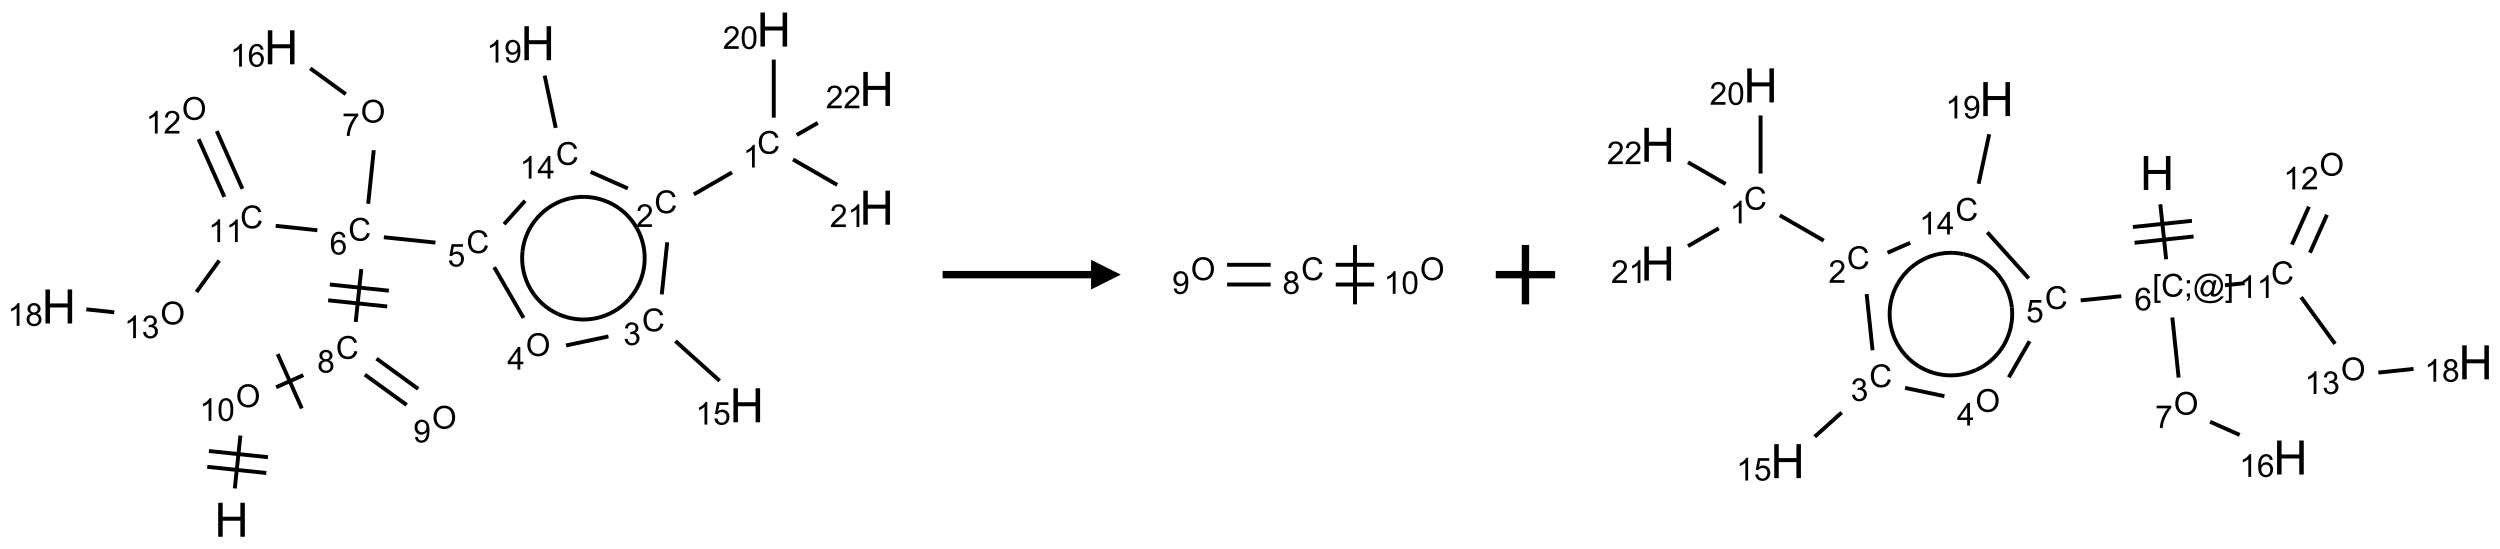 <?xml version="1.0" encoding="UTF-8"?>
<svg xmlns="http://www.w3.org/2000/svg" xmlns:xlink="http://www.w3.org/1999/xlink" width="842" height="185" viewBox="0 0 842 185">
<defs>
<g>
<g id="glyph-0-0">
<path d="M 2 0 L 2 -10 L 10 -10 L 10 0 Z M 2.25 -0.25 L 9.75 -0.25 L 9.75 -9.75 L 2.25 -9.75 Z M 2.25 -0.25 "/>
</g>
<g id="glyph-0-1">
<path d="M 1.281 0 L 1.281 -11.453 L 2.797 -11.453 L 2.797 -6.75 L 8.75 -6.75 L 8.75 -11.453 L 10.266 -11.453 L 10.266 0 L 8.75 0 L 8.75 -5.398 L 2.797 -5.398 L 2.797 0 Z M 1.281 0 "/>
</g>
<g id="glyph-1-0">
<path d="M 1.332 0 L 1.332 -6.668 L 6.668 -6.668 L 6.668 0 Z M 1.5 -0.168 L 6.5 -0.168 L 6.5 -6.5 L 1.5 -6.5 Z M 1.5 -0.168 "/>
</g>
<g id="glyph-1-1">
<path d="M 0.516 -3.719 C 0.516 -4.984 0.855 -5.977 1.535 -6.695 C 2.215 -7.414 3.094 -7.77 4.172 -7.77 C 4.875 -7.77 5.512 -7.602 6.078 -7.266 C 6.645 -6.93 7.074 -6.461 7.371 -5.855 C 7.668 -5.254 7.816 -4.57 7.816 -3.809 C 7.816 -3.035 7.66 -2.34 7.348 -1.73 C 7.035 -1.117 6.594 -0.656 6.02 -0.34 C 5.449 -0.027 4.828 0.129 4.168 0.129 C 3.449 0.129 2.805 -0.043 2.238 -0.391 C 1.672 -0.738 1.246 -1.211 0.953 -1.812 C 0.66 -2.414 0.516 -3.047 0.516 -3.719 Z M 1.559 -3.703 C 1.559 -2.781 1.805 -2.059 2.301 -1.527 C 2.793 -1 3.414 -0.734 4.16 -0.734 C 4.922 -0.734 5.547 -1 6.039 -1.535 C 6.531 -2.07 6.777 -2.828 6.777 -3.812 C 6.777 -4.434 6.672 -4.977 6.461 -5.441 C 6.25 -5.902 5.945 -6.262 5.539 -6.52 C 5.133 -6.773 4.68 -6.902 4.176 -6.902 C 3.461 -6.902 2.848 -6.656 2.332 -6.164 C 1.816 -5.672 1.559 -4.852 1.559 -3.703 Z M 1.559 -3.703 "/>
</g>
<g id="glyph-1-2">
<path d="M 3.973 0 L 3.035 0 L 3.035 -5.973 C 2.809 -5.758 2.516 -5.543 2.148 -5.328 C 1.781 -5.113 1.453 -4.953 1.16 -4.844 L 1.16 -5.75 C 1.684 -5.996 2.145 -6.297 2.535 -6.645 C 2.93 -6.996 3.207 -7.336 3.371 -7.668 L 3.973 -7.668 Z M 3.973 0 "/>
</g>
<g id="glyph-1-3">
<path d="M 0.441 -3.766 C 0.441 -4.668 0.535 -5.395 0.723 -5.945 C 0.906 -6.496 1.184 -6.922 1.551 -7.219 C 1.918 -7.516 2.375 -7.668 2.934 -7.668 C 3.344 -7.668 3.703 -7.586 4.012 -7.418 C 4.32 -7.254 4.574 -7.016 4.777 -6.707 C 4.977 -6.395 5.137 -6.016 5.25 -5.57 C 5.363 -5.125 5.422 -4.523 5.422 -3.766 C 5.422 -2.871 5.328 -2.148 5.145 -1.598 C 4.961 -1.047 4.688 -0.621 4.32 -0.32 C 3.953 -0.02 3.492 0.129 2.934 0.129 C 2.195 0.129 1.617 -0.133 1.199 -0.66 C 0.695 -1.297 0.441 -2.332 0.441 -3.766 Z M 1.406 -3.766 C 1.406 -2.512 1.555 -1.68 1.848 -1.262 C 2.141 -0.848 2.5 -0.641 2.934 -0.641 C 3.363 -0.641 3.727 -0.848 4.02 -1.266 C 4.312 -1.684 4.457 -2.516 4.457 -3.766 C 4.457 -5.023 4.312 -5.859 4.02 -6.27 C 3.727 -6.684 3.359 -6.891 2.922 -6.891 C 2.492 -6.891 2.148 -6.707 1.891 -6.344 C 1.566 -5.879 1.406 -5.02 1.406 -3.766 Z M 1.406 -3.766 "/>
</g>
<g id="glyph-1-4">
<path d="M 6.27 -2.676 L 7.281 -2.422 C 7.07 -1.594 6.688 -0.961 6.137 -0.523 C 5.586 -0.086 4.914 0.129 4.121 0.129 C 3.297 0.129 2.629 -0.039 2.113 -0.371 C 1.598 -0.707 1.203 -1.191 0.934 -1.828 C 0.664 -2.465 0.531 -3.145 0.531 -3.875 C 0.531 -4.672 0.684 -5.363 0.988 -5.957 C 1.293 -6.547 1.723 -6.996 2.285 -7.305 C 2.844 -7.613 3.461 -7.766 4.137 -7.766 C 4.898 -7.766 5.543 -7.57 6.062 -7.184 C 6.582 -6.793 6.945 -6.246 7.152 -5.543 L 6.156 -5.309 C 5.98 -5.863 5.723 -6.266 5.387 -6.52 C 5.051 -6.773 4.625 -6.902 4.113 -6.902 C 3.527 -6.902 3.039 -6.762 2.645 -6.48 C 2.25 -6.199 1.973 -5.82 1.812 -5.348 C 1.652 -4.871 1.574 -4.383 1.574 -3.879 C 1.574 -3.23 1.668 -2.664 1.855 -2.18 C 2.047 -1.695 2.34 -1.332 2.738 -1.094 C 3.137 -0.855 3.57 -0.734 4.035 -0.734 C 4.602 -0.734 5.082 -0.898 5.473 -1.223 C 5.867 -1.551 6.133 -2.035 6.27 -2.676 Z M 6.27 -2.676 "/>
</g>
<g id="glyph-1-5">
<path d="M 1.887 -4.141 C 1.496 -4.281 1.207 -4.484 1.02 -4.75 C 0.832 -5.016 0.738 -5.328 0.738 -5.699 C 0.738 -6.254 0.938 -6.719 1.34 -7.098 C 1.738 -7.477 2.27 -7.668 2.934 -7.668 C 3.598 -7.668 4.137 -7.473 4.543 -7.086 C 4.949 -6.699 5.152 -6.227 5.152 -5.672 C 5.152 -5.316 5.059 -5.008 4.871 -4.746 C 4.688 -4.484 4.406 -4.281 4.027 -4.141 C 4.496 -3.988 4.852 -3.742 5.098 -3.402 C 5.34 -3.062 5.465 -2.656 5.465 -2.184 C 5.465 -1.531 5.234 -0.98 4.77 -0.535 C 4.309 -0.09 3.703 0.129 2.949 0.129 C 2.195 0.129 1.586 -0.094 1.125 -0.539 C 0.664 -0.984 0.434 -1.543 0.434 -2.207 C 0.434 -2.703 0.559 -3.121 0.809 -3.457 C 1.062 -3.793 1.422 -4.02 1.887 -4.141 Z M 1.699 -5.73 C 1.699 -5.367 1.812 -5.074 2.047 -4.844 C 2.281 -4.613 2.582 -4.5 2.953 -4.5 C 3.312 -4.5 3.609 -4.613 3.84 -4.84 C 4.07 -5.066 4.188 -5.348 4.188 -5.676 C 4.188 -6.02 4.07 -6.309 3.832 -6.543 C 3.594 -6.777 3.297 -6.895 2.941 -6.895 C 2.586 -6.895 2.289 -6.781 2.051 -6.551 C 1.816 -6.324 1.699 -6.047 1.699 -5.73 Z M 1.395 -2.203 C 1.395 -1.938 1.461 -1.676 1.586 -1.426 C 1.711 -1.176 1.902 -0.984 2.152 -0.848 C 2.402 -0.711 2.672 -0.641 2.957 -0.641 C 3.406 -0.641 3.777 -0.785 4.066 -1.074 C 4.359 -1.363 4.504 -1.727 4.504 -2.172 C 4.504 -2.625 4.355 -2.996 4.055 -3.293 C 3.754 -3.586 3.379 -3.734 2.926 -3.734 C 2.484 -3.734 2.121 -3.59 1.832 -3.297 C 1.543 -3.004 1.395 -2.641 1.395 -2.203 Z M 1.395 -2.203 "/>
</g>
<g id="glyph-1-6">
<path d="M 5.309 -5.766 L 4.375 -5.691 C 4.293 -6.059 4.172 -6.328 4.02 -6.496 C 3.766 -6.762 3.453 -6.895 3.082 -6.895 C 2.785 -6.895 2.523 -6.812 2.297 -6.645 C 2 -6.43 1.77 -6.117 1.598 -5.703 C 1.43 -5.289 1.34 -4.703 1.332 -3.938 C 1.559 -4.281 1.836 -4.535 2.16 -4.703 C 2.488 -4.871 2.828 -4.953 3.188 -4.953 C 3.812 -4.953 4.344 -4.723 4.785 -4.262 C 5.223 -3.801 5.441 -3.207 5.441 -2.48 C 5.441 -2 5.34 -1.555 5.133 -1.145 C 4.926 -0.73 4.641 -0.418 4.281 -0.199 C 3.922 0.02 3.512 0.129 3.051 0.129 C 2.27 0.129 1.633 -0.156 1.141 -0.73 C 0.648 -1.305 0.402 -2.254 0.402 -3.574 C 0.402 -5.051 0.672 -6.121 1.219 -6.793 C 1.695 -7.375 2.336 -7.668 3.141 -7.668 C 3.742 -7.668 4.234 -7.5 4.617 -7.16 C 5 -6.824 5.23 -6.359 5.309 -5.766 Z M 1.48 -2.473 C 1.48 -2.152 1.547 -1.844 1.684 -1.547 C 1.82 -1.25 2.016 -1.027 2.262 -0.871 C 2.508 -0.719 2.766 -0.641 3.035 -0.641 C 3.434 -0.641 3.773 -0.801 4.059 -1.121 C 4.344 -1.441 4.484 -1.875 4.484 -2.422 C 4.484 -2.949 4.344 -3.367 4.062 -3.668 C 3.781 -3.973 3.426 -4.125 3 -4.125 C 2.578 -4.125 2.219 -3.973 1.922 -3.668 C 1.625 -3.363 1.48 -2.969 1.48 -2.473 Z M 1.48 -2.473 "/>
</g>
<g id="glyph-1-7">
<path d="M 0.441 -2 L 1.426 -2.082 C 1.5 -1.605 1.668 -1.242 1.934 -1.004 C 2.199 -0.762 2.52 -0.641 2.895 -0.641 C 3.348 -0.641 3.73 -0.812 4.043 -1.152 C 4.355 -1.492 4.512 -1.941 4.512 -2.504 C 4.512 -3.039 4.359 -3.461 4.059 -3.77 C 3.758 -4.078 3.367 -4.234 2.879 -4.234 C 2.578 -4.234 2.305 -4.164 2.062 -4.027 C 1.82 -3.891 1.629 -3.715 1.488 -3.496 L 0.609 -3.609 L 1.348 -7.531 L 5.145 -7.531 L 5.145 -6.637 L 2.098 -6.637 L 1.688 -4.582 C 2.145 -4.902 2.625 -5.062 3.129 -5.062 C 3.797 -5.062 4.359 -4.832 4.816 -4.371 C 5.277 -3.91 5.504 -3.312 5.504 -2.59 C 5.504 -1.898 5.305 -1.301 4.902 -0.797 C 4.41 -0.18 3.742 0.129 2.895 0.129 C 2.199 0.129 1.633 -0.062 1.195 -0.453 C 0.758 -0.844 0.504 -1.359 0.441 -2 Z M 0.441 -2 "/>
</g>
<g id="glyph-1-8">
<path d="M 3.449 0 L 3.449 -1.828 L 0.137 -1.828 L 0.137 -2.688 L 3.621 -7.637 L 4.387 -7.637 L 4.387 -2.688 L 5.418 -2.688 L 5.418 -1.828 L 4.387 -1.828 L 4.387 0 Z M 3.449 -2.688 L 3.449 -6.129 L 1.059 -2.688 Z M 3.449 -2.688 "/>
</g>
<g id="glyph-1-9">
<path d="M 0.449 -2.016 L 1.387 -2.141 C 1.492 -1.609 1.676 -1.227 1.934 -0.992 C 2.191 -0.758 2.508 -0.641 2.879 -0.641 C 3.32 -0.641 3.695 -0.793 3.996 -1.098 C 4.301 -1.402 4.453 -1.781 4.453 -2.234 C 4.453 -2.664 4.312 -3.02 4.031 -3.301 C 3.75 -3.578 3.391 -3.719 2.957 -3.719 C 2.781 -3.719 2.562 -3.684 2.297 -3.613 L 2.402 -4.438 C 2.465 -4.43 2.516 -4.426 2.551 -4.426 C 2.949 -4.426 3.312 -4.531 3.629 -4.738 C 3.949 -4.949 4.109 -5.27 4.109 -5.703 C 4.109 -6.047 3.992 -6.332 3.762 -6.559 C 3.527 -6.785 3.227 -6.895 2.859 -6.895 C 2.496 -6.895 2.191 -6.781 1.949 -6.551 C 1.707 -6.324 1.547 -5.98 1.48 -5.52 L 0.543 -5.688 C 0.656 -6.316 0.918 -6.805 1.324 -7.148 C 1.73 -7.492 2.234 -7.668 2.84 -7.668 C 3.254 -7.668 3.641 -7.578 3.988 -7.398 C 4.34 -7.219 4.609 -6.977 4.793 -6.668 C 4.98 -6.359 5.074 -6.031 5.074 -5.684 C 5.074 -5.352 4.984 -5.051 4.809 -4.781 C 4.629 -4.512 4.367 -4.297 4.02 -4.137 C 4.473 -4.031 4.824 -3.816 5.074 -3.488 C 5.324 -3.16 5.449 -2.75 5.449 -2.254 C 5.449 -1.59 5.203 -1.023 4.719 -0.559 C 4.234 -0.098 3.617 0.137 2.875 0.137 C 2.203 0.137 1.648 -0.062 1.207 -0.465 C 0.762 -0.863 0.512 -1.379 0.449 -2.016 Z M 0.449 -2.016 "/>
</g>
<g id="glyph-1-10">
<path d="M 5.371 -0.902 L 5.371 0 L 0.324 0 C 0.316 -0.227 0.352 -0.441 0.434 -0.652 C 0.562 -0.996 0.766 -1.332 1.051 -1.668 C 1.332 -2 1.742 -2.387 2.277 -2.824 C 3.105 -3.504 3.668 -4.043 3.957 -4.441 C 4.25 -4.84 4.395 -5.215 4.395 -5.566 C 4.395 -5.938 4.262 -6.254 3.996 -6.508 C 3.73 -6.762 3.387 -6.891 2.957 -6.891 C 2.508 -6.891 2.145 -6.754 1.875 -6.484 C 1.605 -6.215 1.469 -5.84 1.465 -5.359 L 0.5 -5.457 C 0.566 -6.176 0.812 -6.727 1.246 -7.102 C 1.676 -7.477 2.254 -7.668 2.98 -7.668 C 3.711 -7.668 4.293 -7.465 4.719 -7.059 C 5.145 -6.652 5.359 -6.148 5.359 -5.547 C 5.359 -5.242 5.297 -4.941 5.172 -4.645 C 5.047 -4.352 4.84 -4.039 4.551 -3.715 C 4.262 -3.387 3.777 -2.938 3.105 -2.371 C 2.543 -1.898 2.18 -1.578 2.02 -1.41 C 1.859 -1.242 1.73 -1.07 1.625 -0.902 Z M 5.371 -0.902 "/>
</g>
<g id="glyph-1-11">
<path d="M 0.582 -1.766 L 1.484 -1.848 C 1.562 -1.426 1.707 -1.117 1.922 -0.926 C 2.137 -0.734 2.414 -0.641 2.75 -0.641 C 3.039 -0.641 3.289 -0.707 3.508 -0.84 C 3.727 -0.973 3.902 -1.148 4.043 -1.367 C 4.18 -1.586 4.297 -1.887 4.391 -2.262 C 4.484 -2.637 4.531 -3.016 4.531 -3.406 C 4.531 -3.449 4.531 -3.512 4.527 -3.594 C 4.34 -3.297 4.082 -3.055 3.758 -2.867 C 3.434 -2.68 3.082 -2.59 2.703 -2.59 C 2.07 -2.59 1.535 -2.816 1.098 -3.277 C 0.66 -3.734 0.441 -4.34 0.441 -5.09 C 0.441 -5.863 0.672 -6.484 1.129 -6.957 C 1.586 -7.43 2.156 -7.668 2.844 -7.668 C 3.34 -7.668 3.793 -7.531 4.207 -7.266 C 4.617 -7 4.93 -6.617 5.145 -6.121 C 5.355 -5.629 5.465 -4.91 5.465 -3.973 C 5.465 -2.996 5.359 -2.223 5.145 -1.645 C 4.934 -1.066 4.617 -0.625 4.199 -0.324 C 3.781 -0.02 3.293 0.129 2.73 0.129 C 2.133 0.129 1.645 -0.035 1.266 -0.367 C 0.887 -0.699 0.66 -1.164 0.582 -1.766 Z M 4.422 -5.137 C 4.422 -5.676 4.277 -6.102 3.992 -6.418 C 3.707 -6.734 3.359 -6.891 2.957 -6.891 C 2.543 -6.891 2.18 -6.719 1.871 -6.379 C 1.562 -6.039 1.406 -5.598 1.406 -5.059 C 1.406 -4.57 1.555 -4.176 1.848 -3.871 C 2.141 -3.566 2.5 -3.418 2.934 -3.418 C 3.367 -3.418 3.723 -3.57 4.004 -3.871 C 4.281 -4.176 4.422 -4.598 4.422 -5.137 Z M 4.422 -5.137 "/>
</g>
<g id="glyph-1-12">
<path d="M 0.504 -6.637 L 0.504 -7.535 L 5.449 -7.535 L 5.449 -6.809 C 4.961 -6.289 4.48 -5.602 4.004 -4.746 C 3.527 -3.887 3.156 -3.004 2.895 -2.098 C 2.707 -1.461 2.59 -0.762 2.535 0 L 1.574 0 C 1.582 -0.602 1.703 -1.328 1.926 -2.176 C 2.152 -3.027 2.477 -3.848 2.898 -4.637 C 3.32 -5.426 3.77 -6.094 4.246 -6.637 Z M 0.504 -6.637 "/>
</g>
<g id="glyph-1-13">
<path d="M 0.723 2.121 L 0.723 -7.637 L 2.793 -7.637 L 2.793 -6.859 L 1.66 -6.859 L 1.66 1.344 L 2.793 1.344 L 2.793 2.121 Z M 0.723 2.121 "/>
</g>
<g id="glyph-1-14">
<path d="M 0.949 -4.465 L 0.949 -5.531 L 2.016 -5.531 L 2.016 -4.465 Z M 0.949 0 L 0.949 -1.066 L 2.016 -1.066 L 2.016 0 C 2.016 0.391 1.945 0.711 1.809 0.949 C 1.668 1.191 1.449 1.379 1.145 1.512 L 0.887 1.109 C 1.082 1.023 1.23 0.895 1.324 0.727 C 1.418 0.559 1.469 0.316 1.48 0 Z M 0.949 0 "/>
</g>
<g id="glyph-1-15">
<path d="M 6.047 -0.848 C 5.82 -0.59 5.57 -0.379 5.289 -0.223 C 5.008 -0.062 4.73 0.016 4.449 0.016 C 4.141 0.016 3.84 -0.074 3.547 -0.254 C 3.254 -0.434 3.02 -0.715 2.836 -1.09 C 2.652 -1.465 2.562 -1.875 2.562 -2.324 C 2.562 -2.875 2.703 -3.43 2.988 -3.98 C 3.27 -4.535 3.621 -4.953 4.043 -5.23 C 4.461 -5.508 4.871 -5.645 5.266 -5.645 C 5.566 -5.645 5.855 -5.566 6.129 -5.41 C 6.402 -5.25 6.641 -5.012 6.84 -4.688 L 7.016 -5.496 L 7.949 -5.496 L 7.199 -2 C 7.094 -1.516 7.043 -1.246 7.043 -1.191 C 7.043 -1.098 7.078 -1.02 7.148 -0.949 C 7.219 -0.883 7.305 -0.848 7.406 -0.848 C 7.59 -0.848 7.832 -0.953 8.129 -1.168 C 8.527 -1.445 8.84 -1.816 9.07 -2.285 C 9.301 -2.75 9.418 -3.234 9.418 -3.73 C 9.418 -4.309 9.27 -4.852 8.973 -5.355 C 8.676 -5.859 8.23 -6.262 7.645 -6.562 C 7.055 -6.863 6.406 -7.016 5.691 -7.016 C 4.879 -7.016 4.137 -6.824 3.465 -6.445 C 2.793 -6.066 2.273 -5.52 1.902 -4.809 C 1.535 -4.098 1.348 -3.34 1.348 -2.527 C 1.348 -1.676 1.535 -0.941 1.902 -0.328 C 2.273 0.285 2.809 0.742 3.508 1.035 C 4.207 1.328 4.984 1.473 5.832 1.473 C 6.742 1.473 7.504 1.32 8.121 1.016 C 8.734 0.711 9.195 0.34 9.5 -0.098 L 10.441 -0.098 C 10.266 0.266 9.961 0.637 9.531 1.016 C 9.102 1.395 8.59 1.695 7.996 1.914 C 7.402 2.133 6.688 2.246 5.848 2.246 C 5.078 2.246 4.367 2.145 3.715 1.949 C 3.066 1.75 2.512 1.453 2.051 1.055 C 1.594 0.656 1.25 0.199 1.016 -0.316 C 0.723 -0.973 0.578 -1.684 0.578 -2.441 C 0.578 -3.289 0.75 -4.098 1.098 -4.863 C 1.523 -5.805 2.125 -6.527 2.902 -7.027 C 3.684 -7.527 4.629 -7.777 5.738 -7.777 C 6.602 -7.777 7.375 -7.602 8.059 -7.246 C 8.746 -6.895 9.285 -6.371 9.684 -5.672 C 10.02 -5.07 10.188 -4.418 10.188 -3.715 C 10.188 -2.707 9.832 -1.812 9.125 -1.031 C 8.492 -0.328 7.801 0.02 7.051 0.02 C 6.812 0.02 6.617 -0.016 6.473 -0.09 C 6.324 -0.16 6.215 -0.266 6.145 -0.402 C 6.102 -0.488 6.066 -0.637 6.047 -0.848 Z M 3.527 -2.262 C 3.527 -1.785 3.641 -1.414 3.863 -1.152 C 4.09 -0.887 4.348 -0.754 4.641 -0.754 C 4.836 -0.754 5.039 -0.812 5.254 -0.93 C 5.469 -1.047 5.676 -1.219 5.871 -1.449 C 6.066 -1.676 6.23 -1.969 6.355 -2.32 C 6.48 -2.672 6.543 -3.027 6.543 -3.379 C 6.543 -3.852 6.426 -4.219 6.191 -4.48 C 5.957 -4.738 5.672 -4.871 5.332 -4.871 C 5.109 -4.871 4.902 -4.812 4.707 -4.699 C 4.512 -4.586 4.32 -4.406 4.137 -4.156 C 3.953 -3.906 3.805 -3.602 3.691 -3.246 C 3.582 -2.887 3.527 -2.559 3.527 -2.262 Z M 3.527 -2.262 "/>
</g>
<g id="glyph-1-16">
<path d="M 2.27 2.121 L 0.203 2.121 L 0.203 1.344 L 1.332 1.344 L 1.332 -6.859 L 0.203 -6.859 L 0.203 -7.637 L 2.27 -7.637 Z M 2.27 2.121 "/>
</g>
</g>
</defs>
<path fill="none" stroke-width="0.033" stroke-linecap="butt" stroke-linejoin="miter" stroke="rgb(0%, 0%, 0%)" stroke-opacity="1" stroke-miterlimit="10" d="M 1.482 3.864 L 1.529 3.419 " transform="matrix(40, 0, 0, 40, 19.805, 9.947)"/>
<path fill="none" stroke-width="0.033" stroke-linecap="butt" stroke-linejoin="miter" stroke="rgb(0%, 0%, 0%)" stroke-opacity="1" stroke-miterlimit="10" d="M 1.761 3.601 L 1.264 3.549 " transform="matrix(40, 0, 0, 40, 19.805, 9.947)"/>
<path fill="none" stroke-width="0.033" stroke-linecap="butt" stroke-linejoin="miter" stroke="rgb(0%, 0%, 0%)" stroke-opacity="1" stroke-miterlimit="10" d="M 1.747 3.734 L 1.25 3.682 " transform="matrix(40, 0, 0, 40, 19.805, 9.947)"/>
<path fill="none" stroke-width="0.033" stroke-linecap="butt" stroke-linejoin="miter" stroke="rgb(0%, 0%, 0%)" stroke-opacity="1" stroke-miterlimit="10" d="M 1.83 3.012 L 2.059 2.91 " transform="matrix(40, 0, 0, 40, 19.805, 9.947)"/>
<path fill="none" stroke-width="0.033" stroke-linecap="butt" stroke-linejoin="miter" stroke="rgb(0%, 0%, 0%)" stroke-opacity="1" stroke-miterlimit="10" d="M 2.046 3.19 L 1.843 2.733 " transform="matrix(40, 0, 0, 40, 19.805, 9.947)"/>
<path fill="none" stroke-width="0.033" stroke-linecap="butt" stroke-linejoin="miter" stroke="rgb(0%, 0%, 0%)" stroke-opacity="1" stroke-miterlimit="10" d="M 2.5 2.462 L 2.547 2.017 " transform="matrix(40, 0, 0, 40, 19.805, 9.947)"/>
<path fill="none" stroke-width="0.033" stroke-linecap="butt" stroke-linejoin="miter" stroke="rgb(0%, 0%, 0%)" stroke-opacity="1" stroke-miterlimit="10" d="M 2.779 2.199 L 2.282 2.147 " transform="matrix(40, 0, 0, 40, 19.805, 9.947)"/>
<path fill="none" stroke-width="0.033" stroke-linecap="butt" stroke-linejoin="miter" stroke="rgb(0%, 0%, 0%)" stroke-opacity="1" stroke-miterlimit="10" d="M 2.765 2.332 L 2.268 2.28 " transform="matrix(40, 0, 0, 40, 19.805, 9.947)"/>
<path fill="none" stroke-width="0.033" stroke-linecap="butt" stroke-linejoin="miter" stroke="rgb(0%, 0%, 0%)" stroke-opacity="1" stroke-miterlimit="10" d="M 2.737 1.749 L 3.171 1.794 " transform="matrix(40, 0, 0, 40, 19.805, 9.947)"/>
<path fill="none" stroke-width="0.033" stroke-linecap="butt" stroke-linejoin="miter" stroke="rgb(0%, 0%, 0%)" stroke-opacity="1" stroke-miterlimit="10" d="M 3.666 2.001 L 3.913 2.428 " transform="matrix(40, 0, 0, 40, 19.805, 9.947)"/>
<path fill="none" stroke-width="0.033" stroke-linecap="butt" stroke-linejoin="miter" stroke="rgb(0%, 0%, 0%)" stroke-opacity="1" stroke-miterlimit="10" d="M 4.271 2.66 L 4.628 2.584 " transform="matrix(40, 0, 0, 40, 19.805, 9.947)"/>
<path fill="none" stroke-width="0.033" stroke-linecap="butt" stroke-linejoin="miter" stroke="rgb(0%, 0%, 0%)" stroke-opacity="1" stroke-miterlimit="10" d="M 5.192 2.623 L 5.564 2.958 " transform="matrix(40, 0, 0, 40, 19.805, 9.947)"/>
<path fill="none" stroke-width="0.033" stroke-linecap="butt" stroke-linejoin="miter" stroke="rgb(0%, 0%, 0%)" stroke-opacity="1" stroke-miterlimit="10" d="M 5.077 2.23 L 5.123 1.791 " transform="matrix(40, 0, 0, 40, 19.805, 9.947)"/>
<path fill="none" stroke-width="0.033" stroke-linecap="butt" stroke-linejoin="miter" stroke="rgb(0%, 0%, 0%)" stroke-opacity="1" stroke-miterlimit="10" d="M 5.347 1.388 L 5.668 1.203 " transform="matrix(40, 0, 0, 40, 19.805, 9.947)"/>
<path fill="none" stroke-width="0.033" stroke-linecap="butt" stroke-linejoin="miter" stroke="rgb(0%, 0%, 0%)" stroke-opacity="1" stroke-miterlimit="10" d="M 6.02 0.742 L 6.02 0.253 " transform="matrix(40, 0, 0, 40, 19.805, 9.947)"/>
<path fill="none" stroke-width="0.033" stroke-linecap="butt" stroke-linejoin="miter" stroke="rgb(0%, 0%, 0%)" stroke-opacity="1" stroke-miterlimit="10" d="M 6.182 1.094 L 6.554 1.308 " transform="matrix(40, 0, 0, 40, 19.805, 9.947)"/>
<path fill="none" stroke-width="0.033" stroke-linecap="butt" stroke-linejoin="miter" stroke="rgb(0%, 0%, 0%)" stroke-opacity="1" stroke-miterlimit="10" d="M 6.213 0.888 L 6.391 0.786 " transform="matrix(40, 0, 0, 40, 19.805, 9.947)"/>
<path fill="none" stroke-width="0.033" stroke-linecap="butt" stroke-linejoin="miter" stroke="rgb(0%, 0%, 0%)" stroke-opacity="1" stroke-miterlimit="10" d="M 4.791 1.338 L 4.478 1.199 " transform="matrix(40, 0, 0, 40, 19.805, 9.947)"/>
<path fill="none" stroke-width="0.033" stroke-linecap="butt" stroke-linejoin="miter" stroke="rgb(0%, 0%, 0%)" stroke-opacity="1" stroke-miterlimit="10" d="M 3.926 1.442 L 3.749 1.639 " transform="matrix(40, 0, 0, 40, 19.805, 9.947)"/>
<path fill="none" stroke-width="0.033" stroke-linecap="butt" stroke-linejoin="miter" stroke="rgb(0%, 0%, 0%)" stroke-opacity="1" stroke-miterlimit="10" d="M 4.184 0.828 L 4.091 0.388 " transform="matrix(40, 0, 0, 40, 19.805, 9.947)"/>
<path fill="none" stroke-width="0.033" stroke-linecap="butt" stroke-linejoin="miter" stroke="rgb(0%, 0%, 0%)" stroke-opacity="1" stroke-miterlimit="10" d="M 2.605 1.467 L 2.652 1.016 " transform="matrix(40, 0, 0, 40, 19.805, 9.947)"/>
<path fill="none" stroke-width="0.033" stroke-linecap="butt" stroke-linejoin="miter" stroke="rgb(0%, 0%, 0%)" stroke-opacity="1" stroke-miterlimit="10" d="M 2.416 0.544 L 2.117 0.327 " transform="matrix(40, 0, 0, 40, 19.805, 9.947)"/>
<path fill="none" stroke-width="0.033" stroke-linecap="butt" stroke-linejoin="miter" stroke="rgb(0%, 0%, 0%)" stroke-opacity="1" stroke-miterlimit="10" d="M 2.177 1.69 L 1.826 1.653 " transform="matrix(40, 0, 0, 40, 19.805, 9.947)"/>
<path fill="none" stroke-width="0.033" stroke-linecap="butt" stroke-linejoin="miter" stroke="rgb(0%, 0%, 0%)" stroke-opacity="1" stroke-miterlimit="10" d="M 1.546 1.341 L 1.33 0.855 " transform="matrix(40, 0, 0, 40, 19.805, 9.947)"/>
<path fill="none" stroke-width="0.033" stroke-linecap="butt" stroke-linejoin="miter" stroke="rgb(0%, 0%, 0%)" stroke-opacity="1" stroke-miterlimit="10" d="M 1.394 1.409 L 1.177 0.923 " transform="matrix(40, 0, 0, 40, 19.805, 9.947)"/>
<path fill="none" stroke-width="0.033" stroke-linecap="butt" stroke-linejoin="miter" stroke="rgb(0%, 0%, 0%)" stroke-opacity="1" stroke-miterlimit="10" d="M 1.351 1.945 L 1.159 2.21 " transform="matrix(40, 0, 0, 40, 19.805, 9.947)"/>
<path fill="none" stroke-width="0.033" stroke-linecap="butt" stroke-linejoin="miter" stroke="rgb(0%, 0%, 0%)" stroke-opacity="1" stroke-miterlimit="10" d="M 0.467 2.381 L 0.232 2.356 " transform="matrix(40, 0, 0, 40, 19.805, 9.947)"/>
<path fill="none" stroke-width="0.033" stroke-linecap="butt" stroke-linejoin="miter" stroke="rgb(0%, 0%, 0%)" stroke-opacity="1" stroke-miterlimit="10" d="M 2.577 2.906 L 2.929 3.161 " transform="matrix(40, 0, 0, 40, 19.805, 9.947)"/>
<path fill="none" stroke-width="0.033" stroke-linecap="butt" stroke-linejoin="miter" stroke="rgb(0%, 0%, 0%)" stroke-opacity="1" stroke-miterlimit="10" d="M 2.675 2.771 L 3.026 3.026 " transform="matrix(40, 0, 0, 40, 19.805, 9.947)"/>
<path fill="none" stroke-width="0.033" stroke-linecap="butt" stroke-linejoin="miter" stroke="rgb(0%, 0%, 0%)" stroke-opacity="1" stroke-miterlimit="10" d="M 4.207 2.397 C 4.003 2.306 3.881 2.094 3.904 1.871 " transform="matrix(40, 0, 0, 40, 19.805, 9.947)"/>
<path fill="none" stroke-width="0.033" stroke-linecap="butt" stroke-linejoin="miter" stroke="rgb(0%, 0%, 0%)" stroke-opacity="1" stroke-miterlimit="10" d="M 4.801 2.271 C 4.651 2.437 4.412 2.488 4.207 2.397 " transform="matrix(40, 0, 0, 40, 19.805, 9.947)"/>
<path fill="none" stroke-width="0.033" stroke-linecap="butt" stroke-linejoin="miter" stroke="rgb(0%, 0%, 0%)" stroke-opacity="1" stroke-miterlimit="10" d="M 4.864 1.667 C 4.976 1.861 4.95 2.105 4.801 2.271 " transform="matrix(40, 0, 0, 40, 19.805, 9.947)"/>
<path fill="none" stroke-width="0.033" stroke-linecap="butt" stroke-linejoin="miter" stroke="rgb(0%, 0%, 0%)" stroke-opacity="1" stroke-miterlimit="10" d="M 4.31 1.42 C 4.529 1.374 4.753 1.474 4.864 1.667 " transform="matrix(40, 0, 0, 40, 19.805, 9.947)"/>
<path fill="none" stroke-width="0.033" stroke-linecap="butt" stroke-linejoin="miter" stroke="rgb(0%, 0%, 0%)" stroke-opacity="1" stroke-miterlimit="10" d="M 3.904 1.871 C 3.927 1.649 4.091 1.467 4.31 1.42 " transform="matrix(40, 0, 0, 40, 19.805, 9.947)"/>
<g fill="rgb(0%, 0%, 0%)" fill-opacity="1">
<use xlink:href="#glyph-0-1" x="72.203" y="180.781"/>
</g>
<g fill="rgb(0%, 0%, 0%)" fill-opacity="1">
<use xlink:href="#glyph-1-1" x="79.402" y="137.121"/>
</g>
<g fill="rgb(0%, 0%, 0%)" fill-opacity="1">
<use xlink:href="#glyph-1-2" x="67.227" y="141.754"/>
<use xlink:href="#glyph-1-3" x="73.159" y="141.754"/>
</g>
<g fill="rgb(0%, 0%, 0%)" fill-opacity="1">
<use xlink:href="#glyph-1-4" x="113.105" y="120.848"/>
</g>
<g fill="rgb(0%, 0%, 0%)" fill-opacity="1">
<use xlink:href="#glyph-1-5" x="106.836" y="125.484"/>
</g>
<g fill="rgb(0%, 0%, 0%)" fill-opacity="1">
<use xlink:href="#glyph-1-4" x="117.285" y="81.066"/>
</g>
<g fill="rgb(0%, 0%, 0%)" fill-opacity="1">
<use xlink:href="#glyph-1-6" x="111.039" y="85.703"/>
</g>
<g fill="rgb(0%, 0%, 0%)" fill-opacity="1">
<use xlink:href="#glyph-1-4" x="157.066" y="85.25"/>
</g>
<g fill="rgb(0%, 0%, 0%)" fill-opacity="1">
<use xlink:href="#glyph-1-7" x="150.758" y="89.75"/>
</g>
<g fill="rgb(0%, 0%, 0%)" fill-opacity="1">
<use xlink:href="#glyph-1-1" x="177.082" y="119.895"/>
</g>
<g fill="rgb(0%, 0%, 0%)" fill-opacity="1">
<use xlink:href="#glyph-1-8" x="170.848" y="124.492"/>
</g>
<g fill="rgb(0%, 0%, 0%)" fill-opacity="1">
<use xlink:href="#glyph-1-4" x="216.191" y="111.574"/>
</g>
<g fill="rgb(0%, 0%, 0%)" fill-opacity="1">
<use xlink:href="#glyph-1-9" x="209.941" y="116.207"/>
</g>
<g fill="rgb(0%, 0%, 0%)" fill-opacity="1">
<use xlink:href="#glyph-0-1" x="245.738" y="142.223"/>
</g>
<g fill="rgb(0%, 0%, 0%)" fill-opacity="1">
<use xlink:href="#glyph-1-2" x="234.246" y="143.012"/>
<use xlink:href="#glyph-1-7" x="240.178" y="143.012"/>
</g>
<g fill="rgb(0%, 0%, 0%)" fill-opacity="1">
<use xlink:href="#glyph-1-4" x="220.375" y="71.793"/>
</g>
<g fill="rgb(0%, 0%, 0%)" fill-opacity="1">
<use xlink:href="#glyph-1-10" x="214.203" y="76.43"/>
</g>
<g fill="rgb(0%, 0%, 0%)" fill-opacity="1">
<use xlink:href="#glyph-1-4" x="255.016" y="51.793"/>
</g>
<g fill="rgb(0%, 0%, 0%)" fill-opacity="1">
<use xlink:href="#glyph-1-2" x="250.234" y="56.43"/>
</g>
<g fill="rgb(0%, 0%, 0%)" fill-opacity="1">
<use xlink:href="#glyph-0-1" x="254.836" y="15.676"/>
</g>
<g fill="rgb(0%, 0%, 0%)" fill-opacity="1">
<use xlink:href="#glyph-1-10" x="243.43" y="16.469"/>
<use xlink:href="#glyph-1-3" x="249.362" y="16.469"/>
</g>
<g fill="rgb(0%, 0%, 0%)" fill-opacity="1">
<use xlink:href="#glyph-0-1" x="289.477" y="75.676"/>
</g>
<g fill="rgb(0%, 0%, 0%)" fill-opacity="1">
<use xlink:href="#glyph-1-10" x="279.516" y="76.469"/>
<use xlink:href="#glyph-1-2" x="285.448" y="76.469"/>
</g>
<g fill="rgb(0%, 0%, 0%)" fill-opacity="1">
<use xlink:href="#glyph-0-1" x="289.477" y="35.676"/>
</g>
<g fill="rgb(0%, 0%, 0%)" fill-opacity="1">
<use xlink:href="#glyph-1-10" x="278.121" y="36.469"/>
<use xlink:href="#glyph-1-10" x="284.053" y="36.469"/>
</g>
<g fill="rgb(0%, 0%, 0%)" fill-opacity="1">
<use xlink:href="#glyph-1-4" x="187.207" y="55.523"/>
</g>
<g fill="rgb(0%, 0%, 0%)" fill-opacity="1">
<use xlink:href="#glyph-1-2" x="175.051" y="60.16"/>
<use xlink:href="#glyph-1-8" x="180.983" y="60.16"/>
</g>
<g fill="rgb(0%, 0%, 0%)" fill-opacity="1">
<use xlink:href="#glyph-0-1" x="175.336" y="20.281"/>
</g>
<g fill="rgb(0%, 0%, 0%)" fill-opacity="1">
<use xlink:href="#glyph-1-2" x="163.883" y="21.07"/>
<use xlink:href="#glyph-1-11" x="169.815" y="21.07"/>
</g>
<g fill="rgb(0%, 0%, 0%)" fill-opacity="1">
<use xlink:href="#glyph-1-1" x="121.48" y="41.289"/>
</g>
<g fill="rgb(0%, 0%, 0%)" fill-opacity="1">
<use xlink:href="#glyph-1-12" x="115.215" y="45.793"/>
</g>
<g fill="rgb(0%, 0%, 0%)" fill-opacity="1">
<use xlink:href="#glyph-0-1" x="88.926" y="21.656"/>
</g>
<g fill="rgb(0%, 0%, 0%)" fill-opacity="1">
<use xlink:href="#glyph-1-2" x="77.496" y="22.449"/>
<use xlink:href="#glyph-1-6" x="83.428" y="22.449"/>
</g>
<g fill="rgb(0%, 0%, 0%)" fill-opacity="1">
<use xlink:href="#glyph-1-4" x="80.879" y="76.887"/>
</g>
<g fill="rgb(0%, 0%, 0%)" fill-opacity="1">
<use xlink:href="#glyph-1-2" x="70.168" y="81.523"/>
<use xlink:href="#glyph-1-2" x="76.1" y="81.523"/>
</g>
<g fill="rgb(0%, 0%, 0%)" fill-opacity="1">
<use xlink:href="#glyph-1-1" x="61.25" y="40.348"/>
</g>
<g fill="rgb(0%, 0%, 0%)" fill-opacity="1">
<use xlink:href="#glyph-1-2" x="49.129" y="44.98"/>
<use xlink:href="#glyph-1-10" x="55.061" y="44.98"/>
</g>
<g fill="rgb(0%, 0%, 0%)" fill-opacity="1">
<use xlink:href="#glyph-1-1" x="54.008" y="109.25"/>
</g>
<g fill="rgb(0%, 0%, 0%)" fill-opacity="1">
<use xlink:href="#glyph-1-2" x="41.809" y="113.883"/>
<use xlink:href="#glyph-1-9" x="47.741" y="113.883"/>
</g>
<g fill="rgb(0%, 0%, 0%)" fill-opacity="1">
<use xlink:href="#glyph-0-1" x="14.031" y="108.949"/>
</g>
<g fill="rgb(0%, 0%, 0%)" fill-opacity="1">
<use xlink:href="#glyph-1-2" x="2.582" y="109.742"/>
<use xlink:href="#glyph-1-5" x="8.514" y="109.742"/>
</g>
<g fill="rgb(0%, 0%, 0%)" fill-opacity="1">
<use xlink:href="#glyph-1-1" x="145.48" y="144.363"/>
</g>
<g fill="rgb(0%, 0%, 0%)" fill-opacity="1">
<use xlink:href="#glyph-1-11" x="139.195" y="148.996"/>
</g>
<path fill-rule="nonzero" fill="rgb(0%, 0%, 0%)" fill-opacity="1" d="M 317.473 93.75 L 367.473 93.75 L 367.473 97.5 L 377.473 92.5 L 367.473 87.5 L 367.473 91.25 L 317.473 91.25 "/>
<path fill="none" stroke-width="0.033" stroke-linecap="butt" stroke-linejoin="miter" stroke="rgb(0%, 0%, 0%)" stroke-opacity="1" stroke-miterlimit="10" d="M 0.604 -0.083 L 0.237 -0.083 " transform="matrix(40, 0, 0, 40, 403.801, 92.5)"/>
<path fill="none" stroke-width="0.033" stroke-linecap="butt" stroke-linejoin="miter" stroke="rgb(0%, 0%, 0%)" stroke-opacity="1" stroke-miterlimit="10" d="M 0.604 0.083 L 0.237 0.083 " transform="matrix(40, 0, 0, 40, 403.801, 92.5)"/>
<path fill="none" stroke-width="0.033" stroke-linecap="butt" stroke-linejoin="miter" stroke="rgb(0%, 0%, 0%)" stroke-opacity="1" stroke-miterlimit="10" d="M 1.152 0.083 L 1.475 0.083 " transform="matrix(40, 0, 0, 40, 403.801, 92.5)"/>
<path fill="none" stroke-width="0.033" stroke-linecap="butt" stroke-linejoin="miter" stroke="rgb(0%, 0%, 0%)" stroke-opacity="1" stroke-miterlimit="10" d="M 1.152 -0.083 L 1.475 -0.083 " transform="matrix(40, 0, 0, 40, 403.801, 92.5)"/>
<path fill="none" stroke-width="0.033" stroke-linecap="butt" stroke-linejoin="miter" stroke="rgb(0%, 0%, 0%)" stroke-opacity="1" stroke-miterlimit="10" d="M 1.314 0.25 L 1.314 -0.25 " transform="matrix(40, 0, 0, 40, 403.801, 92.5)"/>
<g fill="rgb(0%, 0%, 0%)" fill-opacity="1">
<use xlink:href="#glyph-1-4" x="438.207" y="94.344"/>
</g>
<g fill="rgb(0%, 0%, 0%)" fill-opacity="1">
<use xlink:href="#glyph-1-5" x="431.941" y="98.98"/>
</g>
<g fill="rgb(0%, 0%, 0%)" fill-opacity="1">
<use xlink:href="#glyph-1-1" x="401.047" y="94.348"/>
</g>
<g fill="rgb(0%, 0%, 0%)" fill-opacity="1">
<use xlink:href="#glyph-1-11" x="394.762" y="98.98"/>
</g>
<g fill="rgb(0%, 0%, 0%)" fill-opacity="1">
<use xlink:href="#glyph-1-1" x="478.223" y="94.348"/>
</g>
<g fill="rgb(0%, 0%, 0%)" fill-opacity="1">
<use xlink:href="#glyph-1-2" x="466.051" y="98.98"/>
<use xlink:href="#glyph-1-3" x="471.983" y="98.98"/>
</g>
<path fill="none" stroke-width="0.062" stroke-linecap="butt" stroke-linejoin="miter" stroke="rgb(0%, 0%, 0%)" stroke-opacity="1" stroke-miterlimit="10" d="M -0 0 L 0.5 0 M 0.25 -0.25 L 0.25 0.25 " transform="matrix(40, 0, 0, 40, 503.773, 92.5)"/>
<path fill="none" stroke-width="0.033" stroke-linecap="butt" stroke-linejoin="miter" stroke="rgb(0%, 0%, 0%)" stroke-opacity="1" stroke-miterlimit="10" d="M 4.232 1.001 L 4.281 1.464 " transform="matrix(40, 0, 0, 40, 558.32, 28.766)"/>
<path fill="none" stroke-width="0.033" stroke-linecap="butt" stroke-linejoin="miter" stroke="rgb(0%, 0%, 0%)" stroke-opacity="1" stroke-miterlimit="10" d="M 4.015 1.325 L 4.512 1.272 " transform="matrix(40, 0, 0, 40, 558.32, 28.766)"/>
<path fill="none" stroke-width="0.033" stroke-linecap="butt" stroke-linejoin="miter" stroke="rgb(0%, 0%, 0%)" stroke-opacity="1" stroke-miterlimit="10" d="M 4.001 1.192 L 4.498 1.14 " transform="matrix(40, 0, 0, 40, 558.32, 28.766)"/>
<path fill="none" stroke-width="0.033" stroke-linecap="butt" stroke-linejoin="miter" stroke="rgb(0%, 0%, 0%)" stroke-opacity="1" stroke-miterlimit="10" d="M 3.903 1.775 L 3.561 1.81 " transform="matrix(40, 0, 0, 40, 558.32, 28.766)"/>
<path fill="none" stroke-width="0.033" stroke-linecap="butt" stroke-linejoin="miter" stroke="rgb(0%, 0%, 0%)" stroke-opacity="1" stroke-miterlimit="10" d="M 3.131 2.154 L 2.956 2.458 " transform="matrix(40, 0, 0, 40, 558.32, 28.766)"/>
<path fill="none" stroke-width="0.033" stroke-linecap="butt" stroke-linejoin="miter" stroke="rgb(0%, 0%, 0%)" stroke-opacity="1" stroke-miterlimit="10" d="M 2.414 2.617 L 2.083 2.547 " transform="matrix(40, 0, 0, 40, 558.32, 28.766)"/>
<path fill="none" stroke-width="0.033" stroke-linecap="butt" stroke-linejoin="miter" stroke="rgb(0%, 0%, 0%)" stroke-opacity="1" stroke-miterlimit="10" d="M 1.549 2.754 L 1.322 2.958 " transform="matrix(40, 0, 0, 40, 558.32, 28.766)"/>
<path fill="none" stroke-width="0.033" stroke-linecap="butt" stroke-linejoin="miter" stroke="rgb(0%, 0%, 0%)" stroke-opacity="1" stroke-miterlimit="10" d="M 1.809 2.23 L 1.759 1.757 " transform="matrix(40, 0, 0, 40, 558.32, 28.766)"/>
<path fill="none" stroke-width="0.033" stroke-linecap="butt" stroke-linejoin="miter" stroke="rgb(0%, 0%, 0%)" stroke-opacity="1" stroke-miterlimit="10" d="M 1.398 1.307 L 1.028 1.094 " transform="matrix(40, 0, 0, 40, 558.32, 28.766)"/>
<path fill="none" stroke-width="0.033" stroke-linecap="butt" stroke-linejoin="miter" stroke="rgb(0%, 0%, 0%)" stroke-opacity="1" stroke-miterlimit="10" d="M 0.866 0.742 L 0.866 0.253 " transform="matrix(40, 0, 0, 40, 558.32, 28.766)"/>
<path fill="none" stroke-width="0.033" stroke-linecap="butt" stroke-linejoin="miter" stroke="rgb(0%, 0%, 0%)" stroke-opacity="1" stroke-miterlimit="10" d="M 0.514 1.203 L 0.255 1.353 " transform="matrix(40, 0, 0, 40, 558.32, 28.766)"/>
<path fill="none" stroke-width="0.033" stroke-linecap="butt" stroke-linejoin="miter" stroke="rgb(0%, 0%, 0%)" stroke-opacity="1" stroke-miterlimit="10" d="M 0.572 0.83 L 0.255 0.647 " transform="matrix(40, 0, 0, 40, 558.32, 28.766)"/>
<path fill="none" stroke-width="0.033" stroke-linecap="butt" stroke-linejoin="miter" stroke="rgb(0%, 0%, 0%)" stroke-opacity="1" stroke-miterlimit="10" d="M 1.935 1.409 L 2.126 1.325 " transform="matrix(40, 0, 0, 40, 558.32, 28.766)"/>
<path fill="none" stroke-width="0.033" stroke-linecap="butt" stroke-linejoin="miter" stroke="rgb(0%, 0%, 0%)" stroke-opacity="1" stroke-miterlimit="10" d="M 2.775 1.237 L 3.124 1.625 " transform="matrix(40, 0, 0, 40, 558.32, 28.766)"/>
<path fill="none" stroke-width="0.033" stroke-linecap="butt" stroke-linejoin="miter" stroke="rgb(0%, 0%, 0%)" stroke-opacity="1" stroke-miterlimit="10" d="M 2.702 0.828 L 2.791 0.411 " transform="matrix(40, 0, 0, 40, 558.32, 28.766)"/>
<path fill="none" stroke-width="0.033" stroke-linecap="butt" stroke-linejoin="miter" stroke="rgb(0%, 0%, 0%)" stroke-opacity="1" stroke-miterlimit="10" d="M 4.333 1.954 L 4.386 2.46 " transform="matrix(40, 0, 0, 40, 558.32, 28.766)"/>
<path fill="none" stroke-width="0.033" stroke-linecap="butt" stroke-linejoin="miter" stroke="rgb(0%, 0%, 0%)" stroke-opacity="1" stroke-miterlimit="10" d="M 4.651 2.832 L 4.9 2.943 " transform="matrix(40, 0, 0, 40, 558.32, 28.766)"/>
<path fill="none" stroke-width="0.033" stroke-linecap="butt" stroke-linejoin="miter" stroke="rgb(0%, 0%, 0%)" stroke-opacity="1" stroke-miterlimit="10" d="M 4.776 1.683 L 4.942 1.665 " transform="matrix(40, 0, 0, 40, 558.32, 28.766)"/>
<path fill="none" stroke-width="0.033" stroke-linecap="butt" stroke-linejoin="miter" stroke="rgb(0%, 0%, 0%)" stroke-opacity="1" stroke-miterlimit="10" d="M 5.492 1.409 L 5.635 1.089 " transform="matrix(40, 0, 0, 40, 558.32, 28.766)"/>
<path fill="none" stroke-width="0.033" stroke-linecap="butt" stroke-linejoin="miter" stroke="rgb(0%, 0%, 0%)" stroke-opacity="1" stroke-miterlimit="10" d="M 5.34 1.341 L 5.483 1.021 " transform="matrix(40, 0, 0, 40, 558.32, 28.766)"/>
<path fill="none" stroke-width="0.033" stroke-linecap="butt" stroke-linejoin="miter" stroke="rgb(0%, 0%, 0%)" stroke-opacity="1" stroke-miterlimit="10" d="M 5.417 1.783 L 5.703 2.176 " transform="matrix(40, 0, 0, 40, 558.32, 28.766)"/>
<path fill="none" stroke-width="0.033" stroke-linecap="butt" stroke-linejoin="miter" stroke="rgb(0%, 0%, 0%)" stroke-opacity="1" stroke-miterlimit="10" d="M 6.068 2.418 L 6.364 2.387 " transform="matrix(40, 0, 0, 40, 558.32, 28.766)"/>
<path fill="none" stroke-width="0.033" stroke-linecap="butt" stroke-linejoin="miter" stroke="rgb(0%, 0%, 0%)" stroke-opacity="1" stroke-miterlimit="10" d="M 2.982 1.871 C 3.005 2.094 2.883 2.306 2.679 2.397 " transform="matrix(40, 0, 0, 40, 558.32, 28.766)"/>
<path fill="none" stroke-width="0.033" stroke-linecap="butt" stroke-linejoin="miter" stroke="rgb(0%, 0%, 0%)" stroke-opacity="1" stroke-miterlimit="10" d="M 2.576 1.421 C 2.795 1.467 2.959 1.649 2.982 1.871 " transform="matrix(40, 0, 0, 40, 558.32, 28.766)"/>
<path fill="none" stroke-width="0.033" stroke-linecap="butt" stroke-linejoin="miter" stroke="rgb(0%, 0%, 0%)" stroke-opacity="1" stroke-miterlimit="10" d="M 2.022 1.667 C 2.134 1.474 2.357 1.374 2.576 1.421 " transform="matrix(40, 0, 0, 40, 558.32, 28.766)"/>
<path fill="none" stroke-width="0.033" stroke-linecap="butt" stroke-linejoin="miter" stroke="rgb(0%, 0%, 0%)" stroke-opacity="1" stroke-miterlimit="10" d="M 2.085 2.271 C 1.936 2.104 1.91 1.861 2.022 1.667 " transform="matrix(40, 0, 0, 40, 558.32, 28.766)"/>
<path fill="none" stroke-width="0.033" stroke-linecap="butt" stroke-linejoin="miter" stroke="rgb(0%, 0%, 0%)" stroke-opacity="1" stroke-miterlimit="10" d="M 2.679 2.397 C 2.474 2.488 2.235 2.437 2.085 2.271 " transform="matrix(40, 0, 0, 40, 558.32, 28.766)"/>
<g fill="rgb(0%, 0%, 0%)" fill-opacity="1">
<use xlink:href="#glyph-0-1" x="720.738" y="63.988"/>
</g>
<g fill="rgb(0%, 0%, 0%)" fill-opacity="1">
<use xlink:href="#glyph-1-13" x="724.902" y="99.895"/>
<use xlink:href="#glyph-1-4" x="727.866" y="99.895"/>
<use xlink:href="#glyph-1-14" x="735.569" y="99.895"/>
<use xlink:href="#glyph-1-15" x="738.533" y="99.895"/>
<use xlink:href="#glyph-1-16" x="749.361" y="99.895"/>
</g>
<g fill="rgb(0%, 0%, 0%)" fill-opacity="1">
<use xlink:href="#glyph-1-6" x="718.852" y="104.523"/>
</g>
<g fill="rgb(0%, 0%, 0%)" fill-opacity="1">
<use xlink:href="#glyph-1-4" x="688.691" y="104.066"/>
</g>
<g fill="rgb(0%, 0%, 0%)" fill-opacity="1">
<use xlink:href="#glyph-1-7" x="682.383" y="108.57"/>
</g>
<g fill="rgb(0%, 0%, 0%)" fill-opacity="1">
<use xlink:href="#glyph-1-1" x="665.332" y="138.711"/>
</g>
<g fill="rgb(0%, 0%, 0%)" fill-opacity="1">
<use xlink:href="#glyph-1-8" x="659.098" y="143.312"/>
</g>
<g fill="rgb(0%, 0%, 0%)" fill-opacity="1">
<use xlink:href="#glyph-1-4" x="629.566" y="130.391"/>
</g>
<g fill="rgb(0%, 0%, 0%)" fill-opacity="1">
<use xlink:href="#glyph-1-9" x="623.316" y="135.027"/>
</g>
<g fill="rgb(0%, 0%, 0%)" fill-opacity="1">
<use xlink:href="#glyph-0-1" x="596.285" y="161.039"/>
</g>
<g fill="rgb(0%, 0%, 0%)" fill-opacity="1">
<use xlink:href="#glyph-1-2" x="584.793" y="161.832"/>
<use xlink:href="#glyph-1-7" x="590.725" y="161.832"/>
</g>
<g fill="rgb(0%, 0%, 0%)" fill-opacity="1">
<use xlink:href="#glyph-1-4" x="622.008" y="90.609"/>
</g>
<g fill="rgb(0%, 0%, 0%)" fill-opacity="1">
<use xlink:href="#glyph-1-10" x="615.836" y="95.246"/>
</g>
<g fill="rgb(0%, 0%, 0%)" fill-opacity="1">
<use xlink:href="#glyph-1-4" x="587.367" y="70.609"/>
</g>
<g fill="rgb(0%, 0%, 0%)" fill-opacity="1">
<use xlink:href="#glyph-1-2" x="582.59" y="75.246"/>
</g>
<g fill="rgb(0%, 0%, 0%)" fill-opacity="1">
<use xlink:href="#glyph-0-1" x="587.188" y="34.492"/>
</g>
<g fill="rgb(0%, 0%, 0%)" fill-opacity="1">
<use xlink:href="#glyph-1-10" x="575.781" y="35.285"/>
<use xlink:href="#glyph-1-3" x="581.714" y="35.285"/>
</g>
<g fill="rgb(0%, 0%, 0%)" fill-opacity="1">
<use xlink:href="#glyph-0-1" x="552.547" y="94.492"/>
</g>
<g fill="rgb(0%, 0%, 0%)" fill-opacity="1">
<use xlink:href="#glyph-1-10" x="542.59" y="95.285"/>
<use xlink:href="#glyph-1-2" x="548.522" y="95.285"/>
</g>
<g fill="rgb(0%, 0%, 0%)" fill-opacity="1">
<use xlink:href="#glyph-0-1" x="552.547" y="54.492"/>
</g>
<g fill="rgb(0%, 0%, 0%)" fill-opacity="1">
<use xlink:href="#glyph-1-10" x="541.195" y="55.285"/>
<use xlink:href="#glyph-1-10" x="547.128" y="55.285"/>
</g>
<g fill="rgb(0%, 0%, 0%)" fill-opacity="1">
<use xlink:href="#glyph-1-4" x="658.551" y="74.34"/>
</g>
<g fill="rgb(0%, 0%, 0%)" fill-opacity="1">
<use xlink:href="#glyph-1-2" x="646.398" y="78.977"/>
<use xlink:href="#glyph-1-8" x="652.331" y="78.977"/>
</g>
<g fill="rgb(0%, 0%, 0%)" fill-opacity="1">
<use xlink:href="#glyph-0-1" x="666.688" y="39.098"/>
</g>
<g fill="rgb(0%, 0%, 0%)" fill-opacity="1">
<use xlink:href="#glyph-1-2" x="655.238" y="39.891"/>
<use xlink:href="#glyph-1-11" x="661.171" y="39.891"/>
</g>
<g fill="rgb(0%, 0%, 0%)" fill-opacity="1">
<use xlink:href="#glyph-1-1" x="732.117" y="139.672"/>
</g>
<g fill="rgb(0%, 0%, 0%)" fill-opacity="1">
<use xlink:href="#glyph-1-12" x="725.848" y="144.172"/>
</g>
<g fill="rgb(0%, 0%, 0%)" fill-opacity="1">
<use xlink:href="#glyph-0-1" x="765.641" y="159.82"/>
</g>
<g fill="rgb(0%, 0%, 0%)" fill-opacity="1">
<use xlink:href="#glyph-1-2" x="754.211" y="160.609"/>
<use xlink:href="#glyph-1-6" x="760.143" y="160.609"/>
</g>
<g fill="rgb(0%, 0%, 0%)" fill-opacity="1">
<use xlink:href="#glyph-1-4" x="764.879" y="95.703"/>
</g>
<g fill="rgb(0%, 0%, 0%)" fill-opacity="1">
<use xlink:href="#glyph-1-2" x="754.168" y="100.34"/>
<use xlink:href="#glyph-1-2" x="760.1" y="100.34"/>
</g>
<g fill="rgb(0%, 0%, 0%)" fill-opacity="1">
<use xlink:href="#glyph-1-1" x="781.164" y="59.168"/>
</g>
<g fill="rgb(0%, 0%, 0%)" fill-opacity="1">
<use xlink:href="#glyph-1-2" x="769.043" y="63.797"/>
<use xlink:href="#glyph-1-10" x="774.975" y="63.797"/>
</g>
<g fill="rgb(0%, 0%, 0%)" fill-opacity="1">
<use xlink:href="#glyph-1-1" x="788.406" y="128.07"/>
</g>
<g fill="rgb(0%, 0%, 0%)" fill-opacity="1">
<use xlink:href="#glyph-1-2" x="776.203" y="132.699"/>
<use xlink:href="#glyph-1-9" x="782.135" y="132.699"/>
</g>
<g fill="rgb(0%, 0%, 0%)" fill-opacity="1">
<use xlink:href="#glyph-0-1" x="827.992" y="127.766"/>
</g>
<g fill="rgb(0%, 0%, 0%)" fill-opacity="1">
<use xlink:href="#glyph-1-2" x="816.539" y="128.559"/>
<use xlink:href="#glyph-1-5" x="822.471" y="128.559"/>
</g>
</svg>
